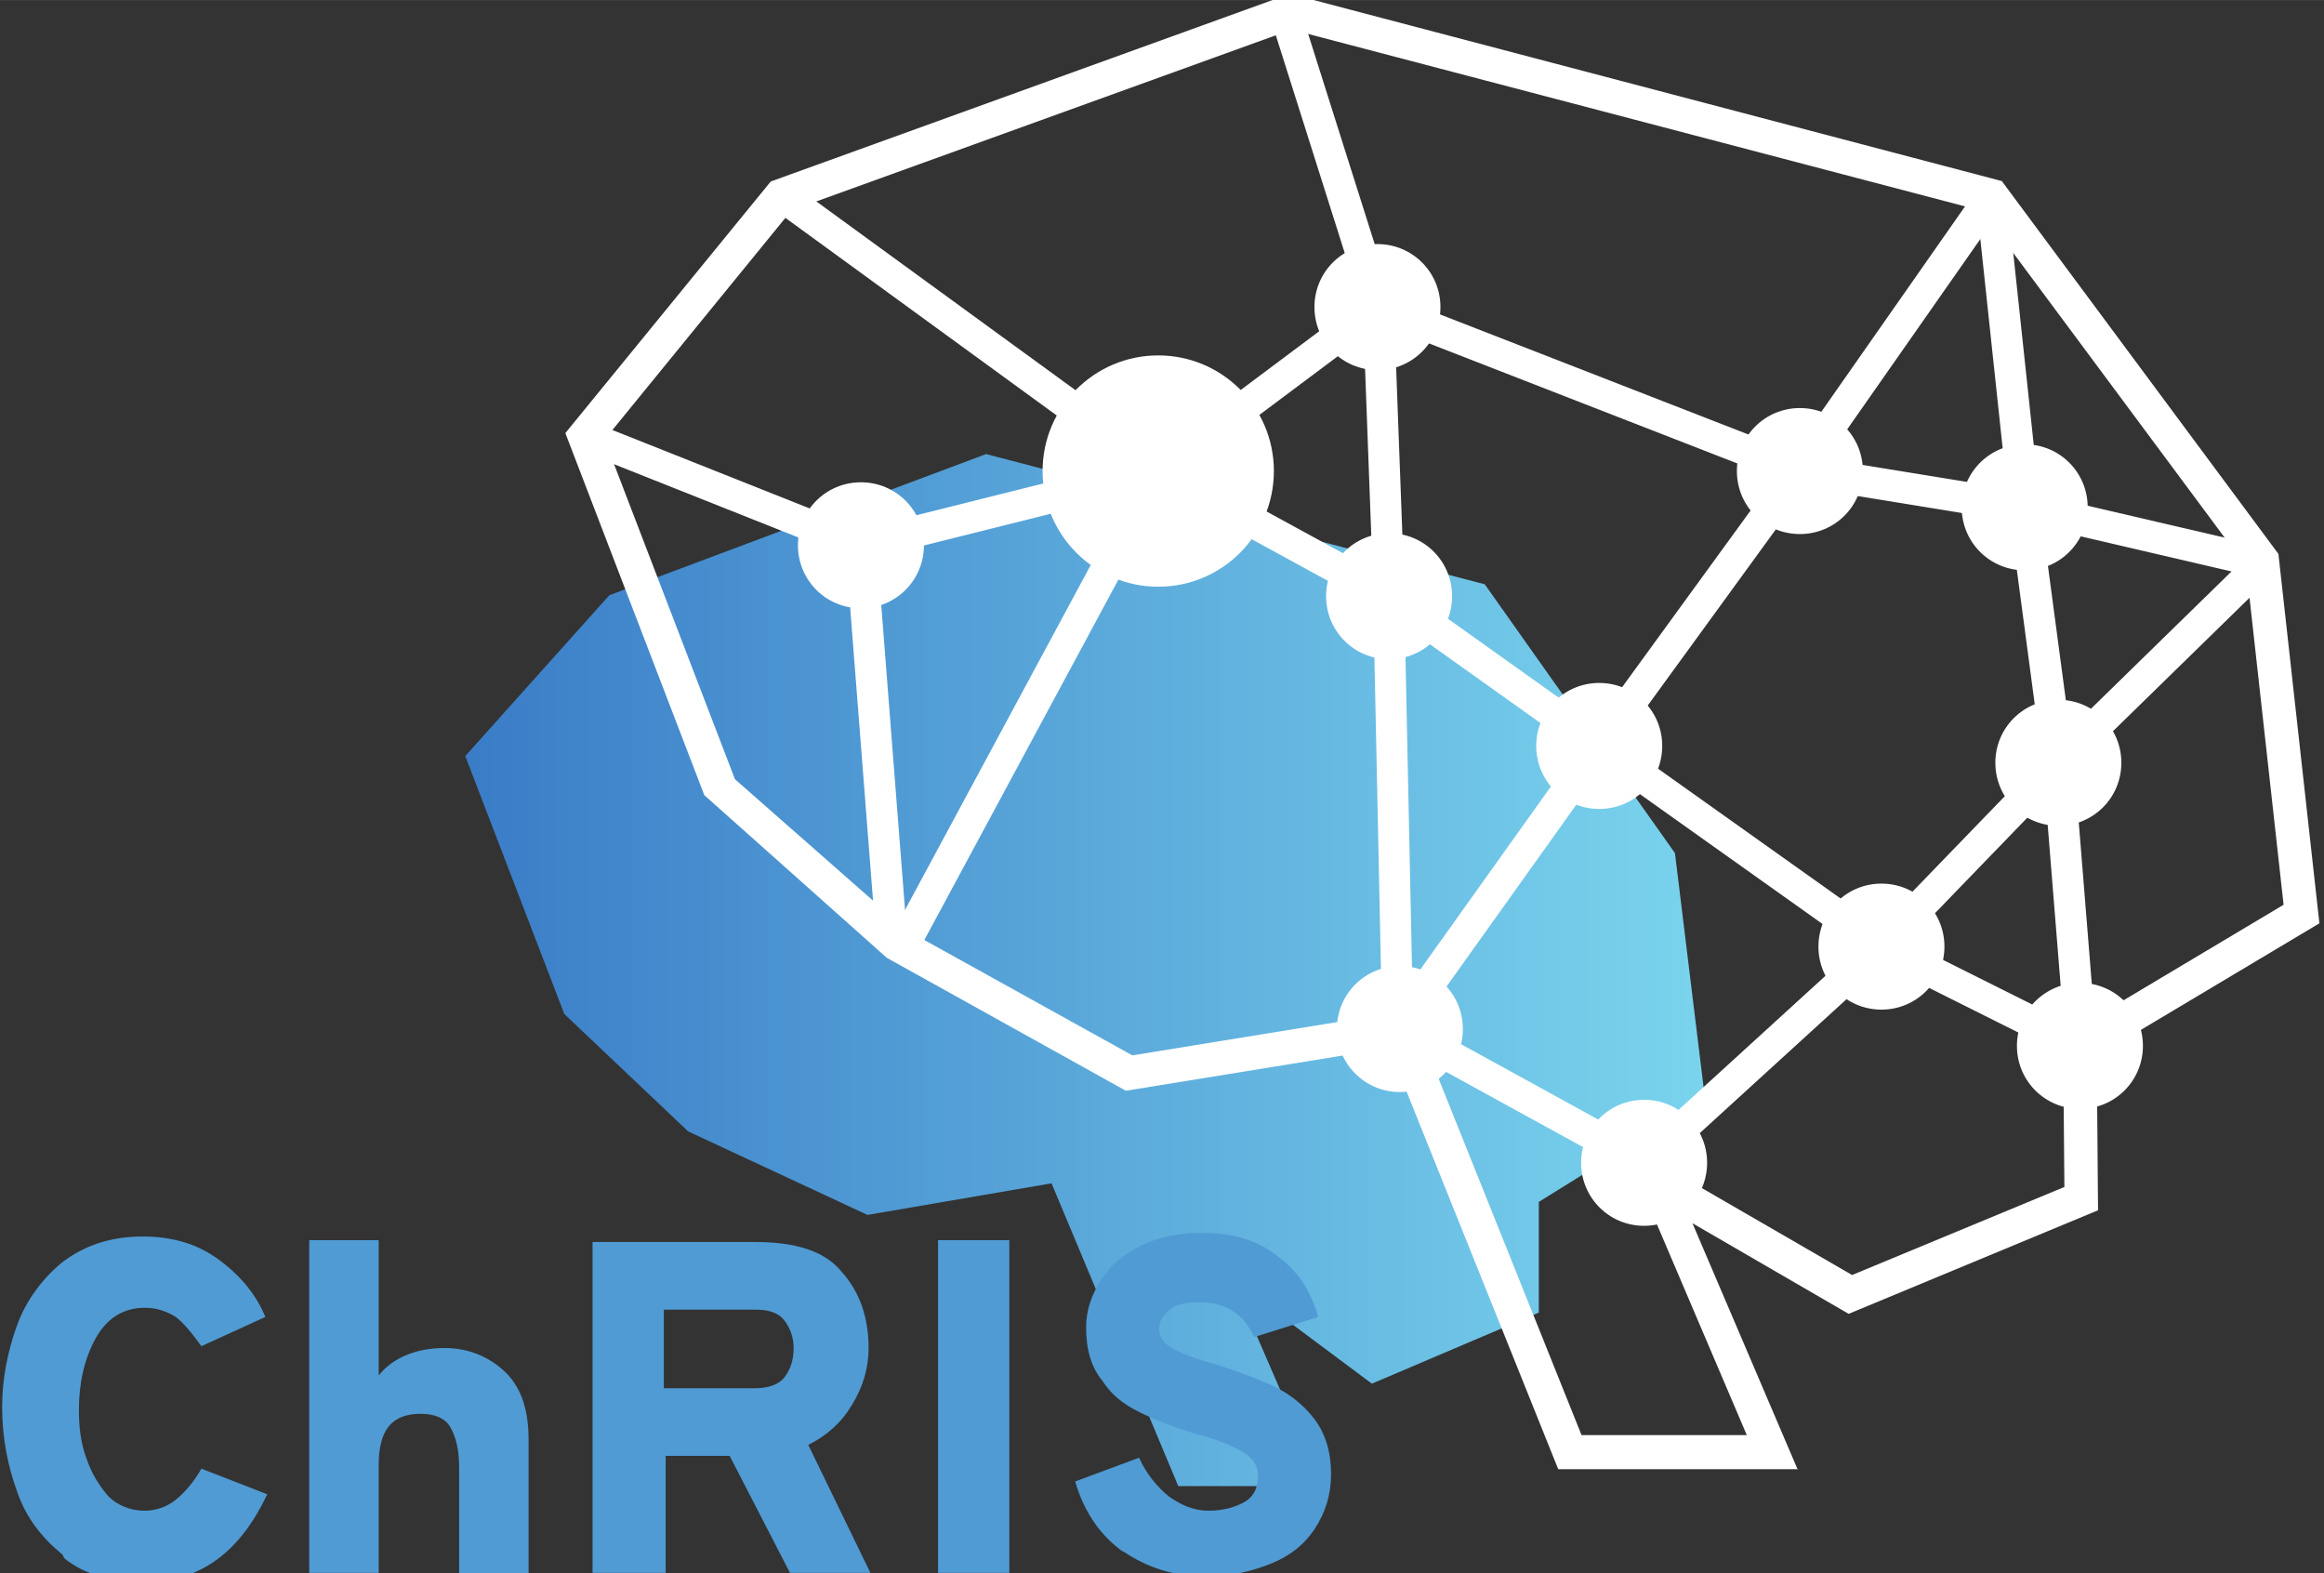 <?xml version="1.0" encoding="UTF-8" standalone="no"?>
<svg
   xmlns:dc="http://purl.org/dc/elements/1.1/"
   xmlns:cc="http://creativecommons.org/ns#"
   xmlns:rdf="http://www.w3.org/1999/02/22-rdf-syntax-ns#"
   xmlns:svg="http://www.w3.org/2000/svg"
   xmlns="http://www.w3.org/2000/svg"
   xmlns:xlink="http://www.w3.org/1999/xlink"
   xmlns:sodipodi="http://sodipodi.sourceforge.net/DTD/sodipodi-0.dtd"
   xmlns:inkscape="http://www.inkscape.org/namespaces/inkscape"
   width="65.644"
   height="44.437"
   viewBox="0 0 0.684 0.463"
   version="1.1"
   id="svg80330"
   sodipodi:docname="ChRISlogo-color_whitebg.svg"
   inkscape:version="1.0.1 (3bc2e813f5, 2020-09-07)">
  <rect x="0" y="0" width="0.684" height="0.463" fill="#333333" stroke="none"/>
  <defs
     id="defs80323">
    <clipPath
       clipPathUnits="userSpaceOnUse"
       id="clipPath161462">
      <path
         d="m 1032.96,2313.28 -333.905,-372.74 229.562,-597.75 286.953,-272.01 415.65,-193.51 426.52,73.21 293.68,-701.64 h 332.56 L 2477.24,727.012 2800.11,486.23 3187,650.969 v 256.429 l 385.07,239.412 -69.57,568.83 -440.82,622.99 -1155.7,301.75 z"
         id="path161460"
         inkscape:connector-curvature="0" />
    </clipPath>
    <linearGradient
       inkscape:collect="always"
       xlink:href="#linearGradient161468"
       id="linearGradient243972"
       gradientUnits="userSpaceOnUse"
       gradientTransform="matrix(2873.01,0,0,-2873.01,699.055,1444.61)"
       x1="0"
       y1="0"
       x2="1"
       y2="0"
       spreadMethod="pad" />
    <linearGradient
       x1="0"
       y1="0"
       x2="1"
       y2="0"
       gradientUnits="userSpaceOnUse"
       gradientTransform="matrix(2873.01,0,0,-2873.01,699.055,1444.61)"
       spreadMethod="pad"
       id="linearGradient161468">
      <stop
         style="stop-opacity:1;stop-color:#3a7cc7"
         offset="0"
         id="stop161464" />
      <stop
         style="stop-opacity:1;stop-color:#7ad4ed"
         offset="1"
         id="stop161466" />
    </linearGradient>
  </defs>
  <sodipodi:namedview
     inkscape:document-units="px"
     pagecolor="#ffffff"
     bordercolor="#666666"
     borderopacity="1.0"
     inkscape:pageopacity="0.0"
     inkscape:pageshadow="2"
     inkscape:zoom="2.8284271"
     inkscape:cx="92.334502"
     inkscape:cy="37.355204"
     inkscape:current-layer="layer1"
     id="namedview80325"
     showgrid="false"
     inkscape:window-width="1822"
     inkscape:window-height="1228"
     inkscape:window-x="266"
     inkscape:window-y="130"
     inkscape:window-maximized="0"
     units="px"
     width="1080px"
     inkscape:pagecheckerboard="false"
     objecttolerance="2"
     inkscape:snap-path-clip="false"
     inkscape:snap-path-mask="false"
     gridtolerance="2"
     guidetolerance="10"
     inkscape:snap-perpendicular="true"
     inkscape:snap-tangential="true"
     fit-margin-top="0"
     fit-margin-left="0"
     fit-margin-right="0"
     fit-margin-bottom="0"
     inkscape:document-rotation="0" />
  <g
     inkscape:label="Layer 1"
     inkscape:groupmode="layer"
     id="layer1"
     transform="translate(-1.521,4.391)">
    <rect
       y="-4.438"
       x="1.594"
       height="0.604"
       width="2.771"
       id="rect243832"
       style="opacity:1;fill:none;fill-opacity:1;stroke:none;stroke-width:0.031;stroke-linecap:square;stroke-linejoin:bevel;stroke-miterlimit:4;stroke-dasharray:none;stroke-dashoffset:0;stroke-opacity:1"
       inkscape:export-filename="/home/duffy/Repositories/ChRIS_store_ui/src/assets/img/chris-plugin-store_logo.png"
       inkscape:export-xdpi="105.08642"
       inkscape:export-ydpi="105.08642" />
    <g
       inkscape:export-ydpi="105.08642"
       inkscape:export-xdpi="105.08642"
       inkscape:export-filename="/home/duffy/Repositories/ChRIS_store_ui/src/assets/img/chris-plugin-store_logo.png"
       transform="translate(8.677,4.156)"
       id="g243955">
      <g
         inkscape:export-ydpi="105.08642"
         inkscape:export-xdpi="105.08642"
         inkscape:export-filename="/home/duffy/Repositories/ChRIS_store_ui/src/assets/img/chris-plugin-store_logo.png"
         style="stroke-width:7.889"
         transform="matrix(0.127,0,0,0.127,-6.205,-7.519)"
         id="g243917">
        <g
           style="stroke-width:7.889"
           id="g243836"
           clip-path="url(#clipPath161462)"
           transform="matrix(0.001,0,0,-0.001,-7.109,-4.402)">
          <path
             d="m 1032.96,2313.28 -333.905,-372.74 229.562,-597.75 286.953,-272.01 415.65,-193.51 426.52,73.21 293.68,-701.64 h 332.56 L 2477.24,727.012 2800.11,486.23 3187,650.969 v 256.429 l 385.07,239.412 -69.57,568.83 -440.82,622.99 -1155.7,301.75 -873.02,-327.1"
             style="fill:url(#linearGradient243972);fill-opacity:1;fill-rule:nonzero;stroke:none;stroke-width:7.889"
             id="path243834"
             inkscape:connector-curvature="0" />
        </g>
        <path
           inkscape:connector-curvature="0"
           id="path243838"
           style="fill:#ffffff;fill-opacity:1;fill-rule:nonzero;stroke:none;stroke-width:0.011"
           d="m -3.289,-6.983 -0.059,-0.042 0.445,-0.636 0.059,0.042 -0.445,0.636" />
        <path
           inkscape:connector-curvature="0"
           id="path243840"
           style="fill:#ffffff;fill-opacity:1;fill-rule:nonzero;stroke:none;stroke-width:0.011"
           d="m -2.832,-6.915 -0.077,-0.721 0.072,-0.008 0.077,0.721 -0.072,0.008" />
        <path
           inkscape:connector-curvature="0"
           id="path243842"
           style="fill:#ffffff;fill-opacity:1;fill-rule:nonzero;stroke:none;stroke-width:0.011"
           d="m -2.754,-6.322 -0.079,-0.593 0.072,-0.01 0.079,0.593 -0.072,0.01" />
        <path
           inkscape:connector-curvature="0"
           id="path243844"
           style="fill:#ffffff;fill-opacity:1;fill-rule:nonzero;stroke:none;stroke-width:0.011"
           d="m -2.701,-5.666 -0.053,-0.657 0.072,-0.006 0.053,0.657 -0.072,0.006" />
        <path
           inkscape:connector-curvature="0"
           id="path243846"
           style="fill:#ffffff;fill-opacity:1;fill-rule:nonzero;stroke:none;stroke-width:0.011"
           d="m -2.681,-5.637 -0.464,-0.232 0.032,-0.065 0.464,0.232 -0.032,0.065" />
        <path
           inkscape:connector-curvature="0"
           id="path243848"
           style="fill:#ffffff;fill-opacity:1;fill-rule:nonzero;stroke:none;stroke-width:0.011"
           d="m -3.15,-5.872 -0.654,-0.465 0.042,-0.059 0.654,0.465 -0.042,0.059" />
        <path
           inkscape:connector-curvature="0"
           id="path243850"
           style="fill:#ffffff;fill-opacity:1;fill-rule:nonzero;stroke:none;stroke-width:0.011"
           d="m -3.753,-6.345 -0.059,-0.043 0.464,-0.638 0.059,0.043 -0.464,0.638" />
        <path
           inkscape:connector-curvature="0"
           id="path243852"
           style="fill:#ffffff;fill-opacity:1;fill-rule:nonzero;stroke:none;stroke-width:0.011"
           d="m -3.332,-6.97 -0.976,-0.38 0.026,-0.067 0.976,0.38 -0.026,0.067" />
        <path
           inkscape:connector-curvature="0"
           id="path243854"
           style="fill:#ffffff;fill-opacity:1;fill-rule:nonzero;stroke:none;stroke-width:0.011"
           d="m -4.329,-7.373 -0.213,-0.673 0.069,-0.022 0.213,0.673 -0.069,0.022" />
        <path
           inkscape:connector-curvature="0"
           id="path243856"
           style="fill:#ffffff;fill-opacity:1;fill-rule:nonzero;stroke:none;stroke-width:0.011"
           d="m -4.824,-6.975 -0.876,-0.638 0.043,-0.059 0.876,0.638 -0.043,0.059" />
        <path
           inkscape:connector-curvature="0"
           id="path243858"
           style="fill:#ffffff;fill-opacity:1;fill-rule:nonzero;stroke:none;stroke-width:0.011"
           d="m -5.485,-6.796 -0.018,-0.07 0.691,-0.173 0.018,0.07 -0.691,0.173" />
        <path
           inkscape:connector-curvature="0"
           id="path243860"
           style="fill:#ffffff;fill-opacity:1;fill-rule:nonzero;stroke:none;stroke-width:0.011"
           d="m -5.507,-6.797 -0.639,-0.254 0.027,-0.067 0.639,0.254 -0.027,0.067" />
        <path
           inkscape:connector-curvature="0"
           id="path243862"
           style="fill:#ffffff;fill-opacity:1;fill-rule:nonzero;stroke:none;stroke-width:0.011"
           d="m -5.457,-5.906 -0.072,-0.922 0.072,-0.006 0.072,0.922 -0.072,0.006" />
        <path
           inkscape:connector-curvature="0"
           id="path243864"
           style="fill:#ffffff;fill-opacity:1;fill-rule:nonzero;stroke:none;stroke-width:0.011"
           d="m -4.781,-6.975 -0.043,-0.058 0.508,-0.38 0.043,0.058 -0.508,0.38" />
        <path
           inkscape:connector-curvature="0"
           id="path243866"
           style="fill:#ffffff;fill-opacity:1;fill-rule:nonzero;stroke:none;stroke-width:0.011"
           d="m -4.305,-6.712 -0.025,-0.671 0.072,-0.003 0.025,0.671 -0.072,0.003" />
        <path
           inkscape:connector-curvature="0"
           id="path243868"
           style="fill:#ffffff;fill-opacity:1;fill-rule:nonzero;stroke:none;stroke-width:0.011"
           d="m -4.285,-5.712 -0.021,-1 0.072,-0.001 0.021,1 -0.072,0.001" />
        <path
           inkscape:connector-curvature="0"
           id="path243870"
           style="fill:#ffffff;fill-opacity:1;fill-rule:nonzero;stroke:none;stroke-width:0.011"
           d="m -4.219,-5.692 -0.059,-0.042 0.466,-0.653 0.059,0.042 -0.466,0.653" />
        <path
           inkscape:connector-curvature="0"
           id="path243873"
           style="fill:#ffffff;fill-opacity:1;fill-rule:nonzero;stroke:none;stroke-width:0.011"
           d="m -3.695,-5.368 -0.57,-0.313 0.035,-0.064 0.57,0.313 -0.035,0.064" />
        <path
           inkscape:connector-curvature="0"
           id="path243875"
           style="fill:#ffffff;fill-opacity:1;fill-rule:nonzero;stroke:none;stroke-width:0.011"
           d="m -4.287,-6.681 -0.533,-0.291 0.035,-0.064 0.533,0.291 -0.035,0.064" />
        <path
           inkscape:connector-curvature="0"
           id="path243877"
           style="fill:#ffffff;fill-opacity:1;fill-rule:nonzero;stroke:none;stroke-width:0.011"
           d="m -3.803,-6.337 -0.487,-0.347 0.042,-0.059 0.487,0.347 -0.042,0.059" />
        <path
           inkscape:connector-curvature="0"
           id="path243879"
           style="fill:#ffffff;fill-opacity:1;fill-rule:nonzero;stroke:none;stroke-width:0.011"
           d="m -5.364,-5.883 -0.064,-0.034 0.594,-1.103 0.064,0.034 -0.594,1.103" />
        <path
           inkscape:connector-curvature="0"
           id="path243881"
           style="fill:#ffffff;fill-opacity:1;fill-rule:nonzero;stroke:none;stroke-width:0.011"
           d="m -2.251,-6.755 -0.554,-0.129 0.016,-0.071 0.554,0.129 -0.016,0.071" />
        <path
           inkscape:connector-curvature="0"
           id="path243883"
           style="fill:#ffffff;fill-opacity:1;fill-rule:nonzero;stroke:none;stroke-width:0.011"
           d="m -2.693,-6.301 -0.051,-0.052 0.475,-0.464 0.051,0.052 -0.475,0.464" />
        <path
           inkscape:connector-curvature="0"
           id="path243885"
           style="fill:#ffffff;fill-opacity:1;fill-rule:nonzero;stroke:none;stroke-width:0.011"
           d="m -3.103,-5.876 -0.052,-0.05 0.411,-0.425 0.052,0.05 -0.411,0.425" />
        <path
           inkscape:connector-curvature="0"
           id="path243887"
           style="fill:#ffffff;fill-opacity:1;fill-rule:nonzero;stroke:none;stroke-width:0.011"
           d="m -3.654,-5.373 -0.049,-0.054 0.549,-0.501 0.049,0.054 -0.549,0.501" />
        <path
           inkscape:connector-curvature="0"
           id="path243889"
           style="fill:#ffffff;fill-opacity:1;fill-rule:nonzero;stroke:none;stroke-width:0.011"
           d="m -2.802,-6.883 -0.522,-0.085 0.012,-0.072 0.522,0.085 -0.012,0.072" />
        <path
           inkscape:connector-curvature="0"
           id="path243891"
           style="fill:#ffffff;fill-opacity:1;fill-rule:nonzero;stroke:none;stroke-width:0.011"
           d="m -2.65,-6.919 c 0,0.081 -0.065,0.146 -0.146,0.146 -0.081,0 -0.146,-0.065 -0.146,-0.146 0,-0.081 0.065,-0.146 0.146,-0.146 0.081,0 0.146,0.065 0.146,0.146" />
        <path
           inkscape:connector-curvature="0"
           id="path243893"
           style="fill:#ffffff;fill-opacity:1;fill-rule:nonzero;stroke:none;stroke-width:0.011"
           d="m -2.572,-6.327 c 0,0.081 -0.065,0.146 -0.146,0.146 -0.081,0 -0.146,-0.065 -0.146,-0.146 0,-0.081 0.065,-0.146 0.146,-0.146 0.081,0 0.146,0.065 0.146,0.146" />
        <path
           inkscape:connector-curvature="0"
           id="path243895"
           style="fill:#ffffff;fill-opacity:1;fill-rule:nonzero;stroke:none;stroke-width:0.011"
           d="m -2.522,-5.671 c 0,0.081 -0.065,0.146 -0.146,0.146 -0.081,0 -0.146,-0.065 -0.146,-0.146 0,-0.081 0.065,-0.146 0.146,-0.146 0.081,0 0.146,0.065 0.146,0.146" />
        <path
           inkscape:connector-curvature="0"
           id="path243897"
           style="fill:#ffffff;fill-opacity:1;fill-rule:nonzero;stroke:none;stroke-width:0.011"
           d="m -2.982,-5.901 c 0,0.081 -0.065,0.146 -0.146,0.146 -0.081,0 -0.146,-0.065 -0.146,-0.146 0,-0.081 0.065,-0.146 0.146,-0.146 0.081,0 0.146,0.065 0.146,0.146" />
        <path
           inkscape:connector-curvature="0"
           id="path243899"
           style="fill:#ffffff;fill-opacity:1;fill-rule:nonzero;stroke:none;stroke-width:0.011"
           d="m -3.532,-5.4 c 0,0.081 -0.065,0.146 -0.146,0.146 -0.081,0 -0.146,-0.065 -0.146,-0.146 0,-0.081 0.065,-0.146 0.146,-0.146 0.081,0 0.146,0.065 0.146,0.146" />
        <path
           inkscape:connector-curvature="0"
           id="path243901"
           style="fill:#ffffff;fill-opacity:1;fill-rule:nonzero;stroke:none;stroke-width:0.011"
           d="m -4.098,-5.71 c 0,0.081 -0.065,0.146 -0.146,0.146 -0.081,0 -0.146,-0.065 -0.146,-0.146 0,-0.081 0.065,-0.146 0.146,-0.146 0.081,0 0.146,0.065 0.146,0.146" />
        <path
           inkscape:connector-curvature="0"
           id="path243903"
           style="fill:#ffffff;fill-opacity:1;fill-rule:nonzero;stroke:none;stroke-width:0.011"
           d="m -3.171,-7.003 c 0,0.081 -0.065,0.146 -0.146,0.146 -0.081,0 -0.146,-0.065 -0.146,-0.146 0,-0.081 0.065,-0.146 0.146,-0.146 0.081,0 0.146,0.065 0.146,0.146" />
        <path
           inkscape:connector-curvature="0"
           id="path243905"
           style="fill:#ffffff;fill-opacity:1;fill-rule:nonzero;stroke:none;stroke-width:0.011"
           d="m -4.15,-7.383 c 0,0.081 -0.065,0.146 -0.146,0.146 -0.081,0 -0.146,-0.065 -0.146,-0.146 0,-0.081 0.065,-0.146 0.146,-0.146 0.081,0 0.146,0.065 0.146,0.146" />
        <path
           inkscape:connector-curvature="0"
           id="path243907"
           style="fill:#ffffff;fill-opacity:1;fill-rule:nonzero;stroke:none;stroke-width:0.011"
           d="m -4.123,-6.713 c 0,0.081 -0.065,0.146 -0.146,0.146 -0.081,0 -0.146,-0.065 -0.146,-0.146 0,-0.081 0.065,-0.146 0.146,-0.146 0.081,0 0.146,0.065 0.146,0.146" />
        <path
           inkscape:connector-curvature="0"
           id="path243909"
           style="fill:#ffffff;fill-opacity:1;fill-rule:nonzero;stroke:none;stroke-width:0.011"
           d="m -4.536,-7.003 c 0,0.148 -0.12,0.268 -0.268,0.268 -0.148,0 -0.268,-0.12 -0.268,-0.268 0,-0.148 0.12,-0.268 0.268,-0.268 0.148,0 0.268,0.12 0.268,0.268" />
        <path
           inkscape:connector-curvature="0"
           id="path243911"
           style="fill:#ffffff;fill-opacity:1;fill-rule:nonzero;stroke:none;stroke-width:0.011"
           d="m -3.636,-6.366 c 0,0.081 -0.065,0.146 -0.146,0.146 -0.081,0 -0.146,-0.065 -0.146,-0.146 0,-0.081 0.065,-0.146 0.146,-0.146 0.081,0 0.146,0.065 0.146,0.146" />
        <path
           inkscape:connector-curvature="0"
           id="path243913"
           style="fill:#ffffff;fill-opacity:1;fill-rule:nonzero;stroke:none;stroke-width:0.011"
           d="m -5.347,-6.831 c 0,0.081 -0.065,0.146 -0.146,0.146 -0.081,0 -0.146,-0.065 -0.146,-0.146 0,-0.081 0.065,-0.146 0.146,-0.146 0.081,0 0.146,0.065 0.146,0.146" />
        <path
           inkscape:connector-curvature="0"
           id="path243915"
           style="fill:#ffffff;fill-opacity:1;fill-rule:nonzero;stroke:none;stroke-width:0.011"
           d="m -3.823,-4.769 h 0.383 l -0.29,-0.68 0.534,0.309 0.492,-0.204 -0.003,-0.349 0.511,-0.305 -0.087,-0.784 -0.612,-0.824 -1.6,-0.42 -1.159,0.419 -0.433,0.531 0.302,0.787 0.398,0.35 0.523,0.29 0.646,-0.105 z m 0.502,0.079 h -0.556 l -0.392,-0.976 -0.61,0.099 -0.554,-0.308 -0.423,-0.377 -0.322,-0.839 0.476,-0.583 1.203,-0.435 1.65,0.434 0.641,0.864 0.095,0.856 -0.516,0.308 0.003,0.357 -0.578,0.24 -0.362,-0.21 0.244,0.571" />
      </g>
      <g
         id="g243953"
         transform="matrix(0.538,0,0,0.538,-3.731,-3.651)"
         style="fill:#509bd4;fill-opacity:1">
        <path
           d="m -6.332,-8.25 c -0.011,-0.009 -0.02,-0.02 -0.025,-0.035 -0.005,-0.014 -0.008,-0.029 -0.008,-0.046 0,-0.015 0.003,-0.03 0.008,-0.044 0.005,-0.014 0.014,-0.026 0.025,-0.035 0.012,-0.009 0.026,-0.014 0.044,-0.014 0.016,0 0.03,0.004 0.042,0.013 0.012,0.009 0.02,0.019 0.025,0.031 l -0.035,0.016 c -0.005,-0.007 -0.01,-0.013 -0.014,-0.016 -0.005,-0.003 -0.01,-0.005 -0.017,-0.005 -0.012,0 -0.021,0.006 -0.027,0.017 -0.006,0.011 -0.009,0.024 -0.009,0.039 0,0.009 0.001,0.018 0.004,0.026 0.003,0.009 0.007,0.015 0.012,0.021 0.005,0.005 0.012,0.008 0.02,0.008 0.006,0 0.012,-0.002 0.017,-0.006 0.005,-0.004 0.01,-0.01 0.014,-0.017 l 0.036,0.014 c -0.015,0.032 -0.037,0.048 -0.067,0.048 -0.018,0 -0.033,-0.004 -0.044,-0.013"
           style="fill:#509bd4;fill-opacity:1;fill-rule:nonzero;stroke:none;stroke-width:0.001"
           id="path243943"
           inkscape:connector-curvature="0" />
        <path
           d="m -6.197,-8.422 h 0.038 v 0.074 c 0.008,-0.01 0.021,-0.015 0.036,-0.015 0.012,0 0.023,0.004 0.032,0.012 0.009,0.008 0.014,0.02 0.014,0.038 v 0.074 h -0.038 v -0.059 c 0,-0.01 -0.002,-0.017 -0.005,-0.022 -0.003,-0.005 -0.009,-0.007 -0.016,-0.007 -0.016,0 -0.023,0.009 -0.023,0.028 v 0.059 h -0.038 V -8.422"
           style="fill:#509bd4;fill-opacity:1;fill-rule:nonzero;stroke:none;stroke-width:0.001"
           id="path243945"
           inkscape:connector-curvature="0" />
        <path
           d="m -5.953,-8.341 c 0.007,0 0.013,-0.002 0.016,-0.006 0.003,-0.004 0.005,-0.009 0.005,-0.016 0,-0.006 -0.002,-0.011 -0.005,-0.015 -0.003,-0.004 -0.008,-0.006 -0.016,-0.006 h -0.05 v 0.043 z m -0.089,-0.08 h 0.089 c 0.022,0 0.038,0.005 0.047,0.016 0.01,0.011 0.015,0.025 0.015,0.042 0,0.011 -0.003,0.021 -0.009,0.031 -0.006,0.01 -0.014,0.017 -0.024,0.022 l 0.034,0.07 h -0.044 l -0.033,-0.064 h -0.035 v 0.064 h -0.04 v -0.182"
           style="fill:#509bd4;fill-opacity:1;fill-rule:nonzero;stroke:none;stroke-width:0.001"
           id="path243947"
           inkscape:connector-curvature="0" />
        <path
           d="m -5.751,-8.251 c -0.013,-0.009 -0.022,-0.022 -0.027,-0.039 l 0.035,-0.013 c 0.004,0.009 0.01,0.016 0.016,0.021 0.007,0.005 0.014,0.008 0.022,0.008 0.008,0 0.015,-0.002 0.02,-0.005 0.005,-0.003 0.007,-0.008 0.007,-0.014 0,-0.006 -0.003,-0.01 -0.008,-0.013 -0.005,-0.003 -0.014,-0.007 -0.026,-0.01 -0.013,-0.004 -0.023,-0.008 -0.031,-0.012 -0.008,-0.004 -0.015,-0.009 -0.02,-0.017 -0.006,-0.007 -0.009,-0.017 -0.009,-0.029 0,-0.01 0.003,-0.018 0.008,-0.026 0.005,-0.008 0.012,-0.014 0.022,-0.019 0.01,-0.005 0.021,-0.007 0.034,-0.007 0.016,0 0.03,0.004 0.041,0.013 0.011,0.008 0.018,0.019 0.022,0.033 l -0.035,0.011 c -0.006,-0.013 -0.016,-0.019 -0.03,-0.019 -0.007,0 -0.013,0.001 -0.016,0.004 -0.004,0.003 -0.006,0.006 -0.006,0.011 0,0.004 0.002,0.007 0.007,0.01 0.005,0.003 0.013,0.006 0.024,0.009 0.013,0.004 0.023,0.008 0.032,0.012 0.008,0.004 0.016,0.01 0.022,0.018 0.006,0.008 0.009,0.018 0.009,0.03 0,0.011 -0.003,0.021 -0.009,0.03 -0.006,0.009 -0.014,0.015 -0.024,0.019 -0.01,0.004 -0.022,0.007 -0.035,0.007 -0.018,0 -0.033,-0.005 -0.046,-0.014"
           style="fill:#509bd4;fill-opacity:1;fill-rule:nonzero;stroke:none;stroke-width:0.001"
           id="path243949"
           inkscape:connector-curvature="0" />
        <path
           inkscape:connector-curvature="0"
           id="path243951"
           style="fill:#509bd4;fill-opacity:1;fill-rule:nonzero;stroke:none;stroke-width:0.001"
           d="m -5.853,-8.24 v -0.182 h 0.039 v 0.182 h -0.039" />
      </g>
    </g>
  </g>
</svg>
